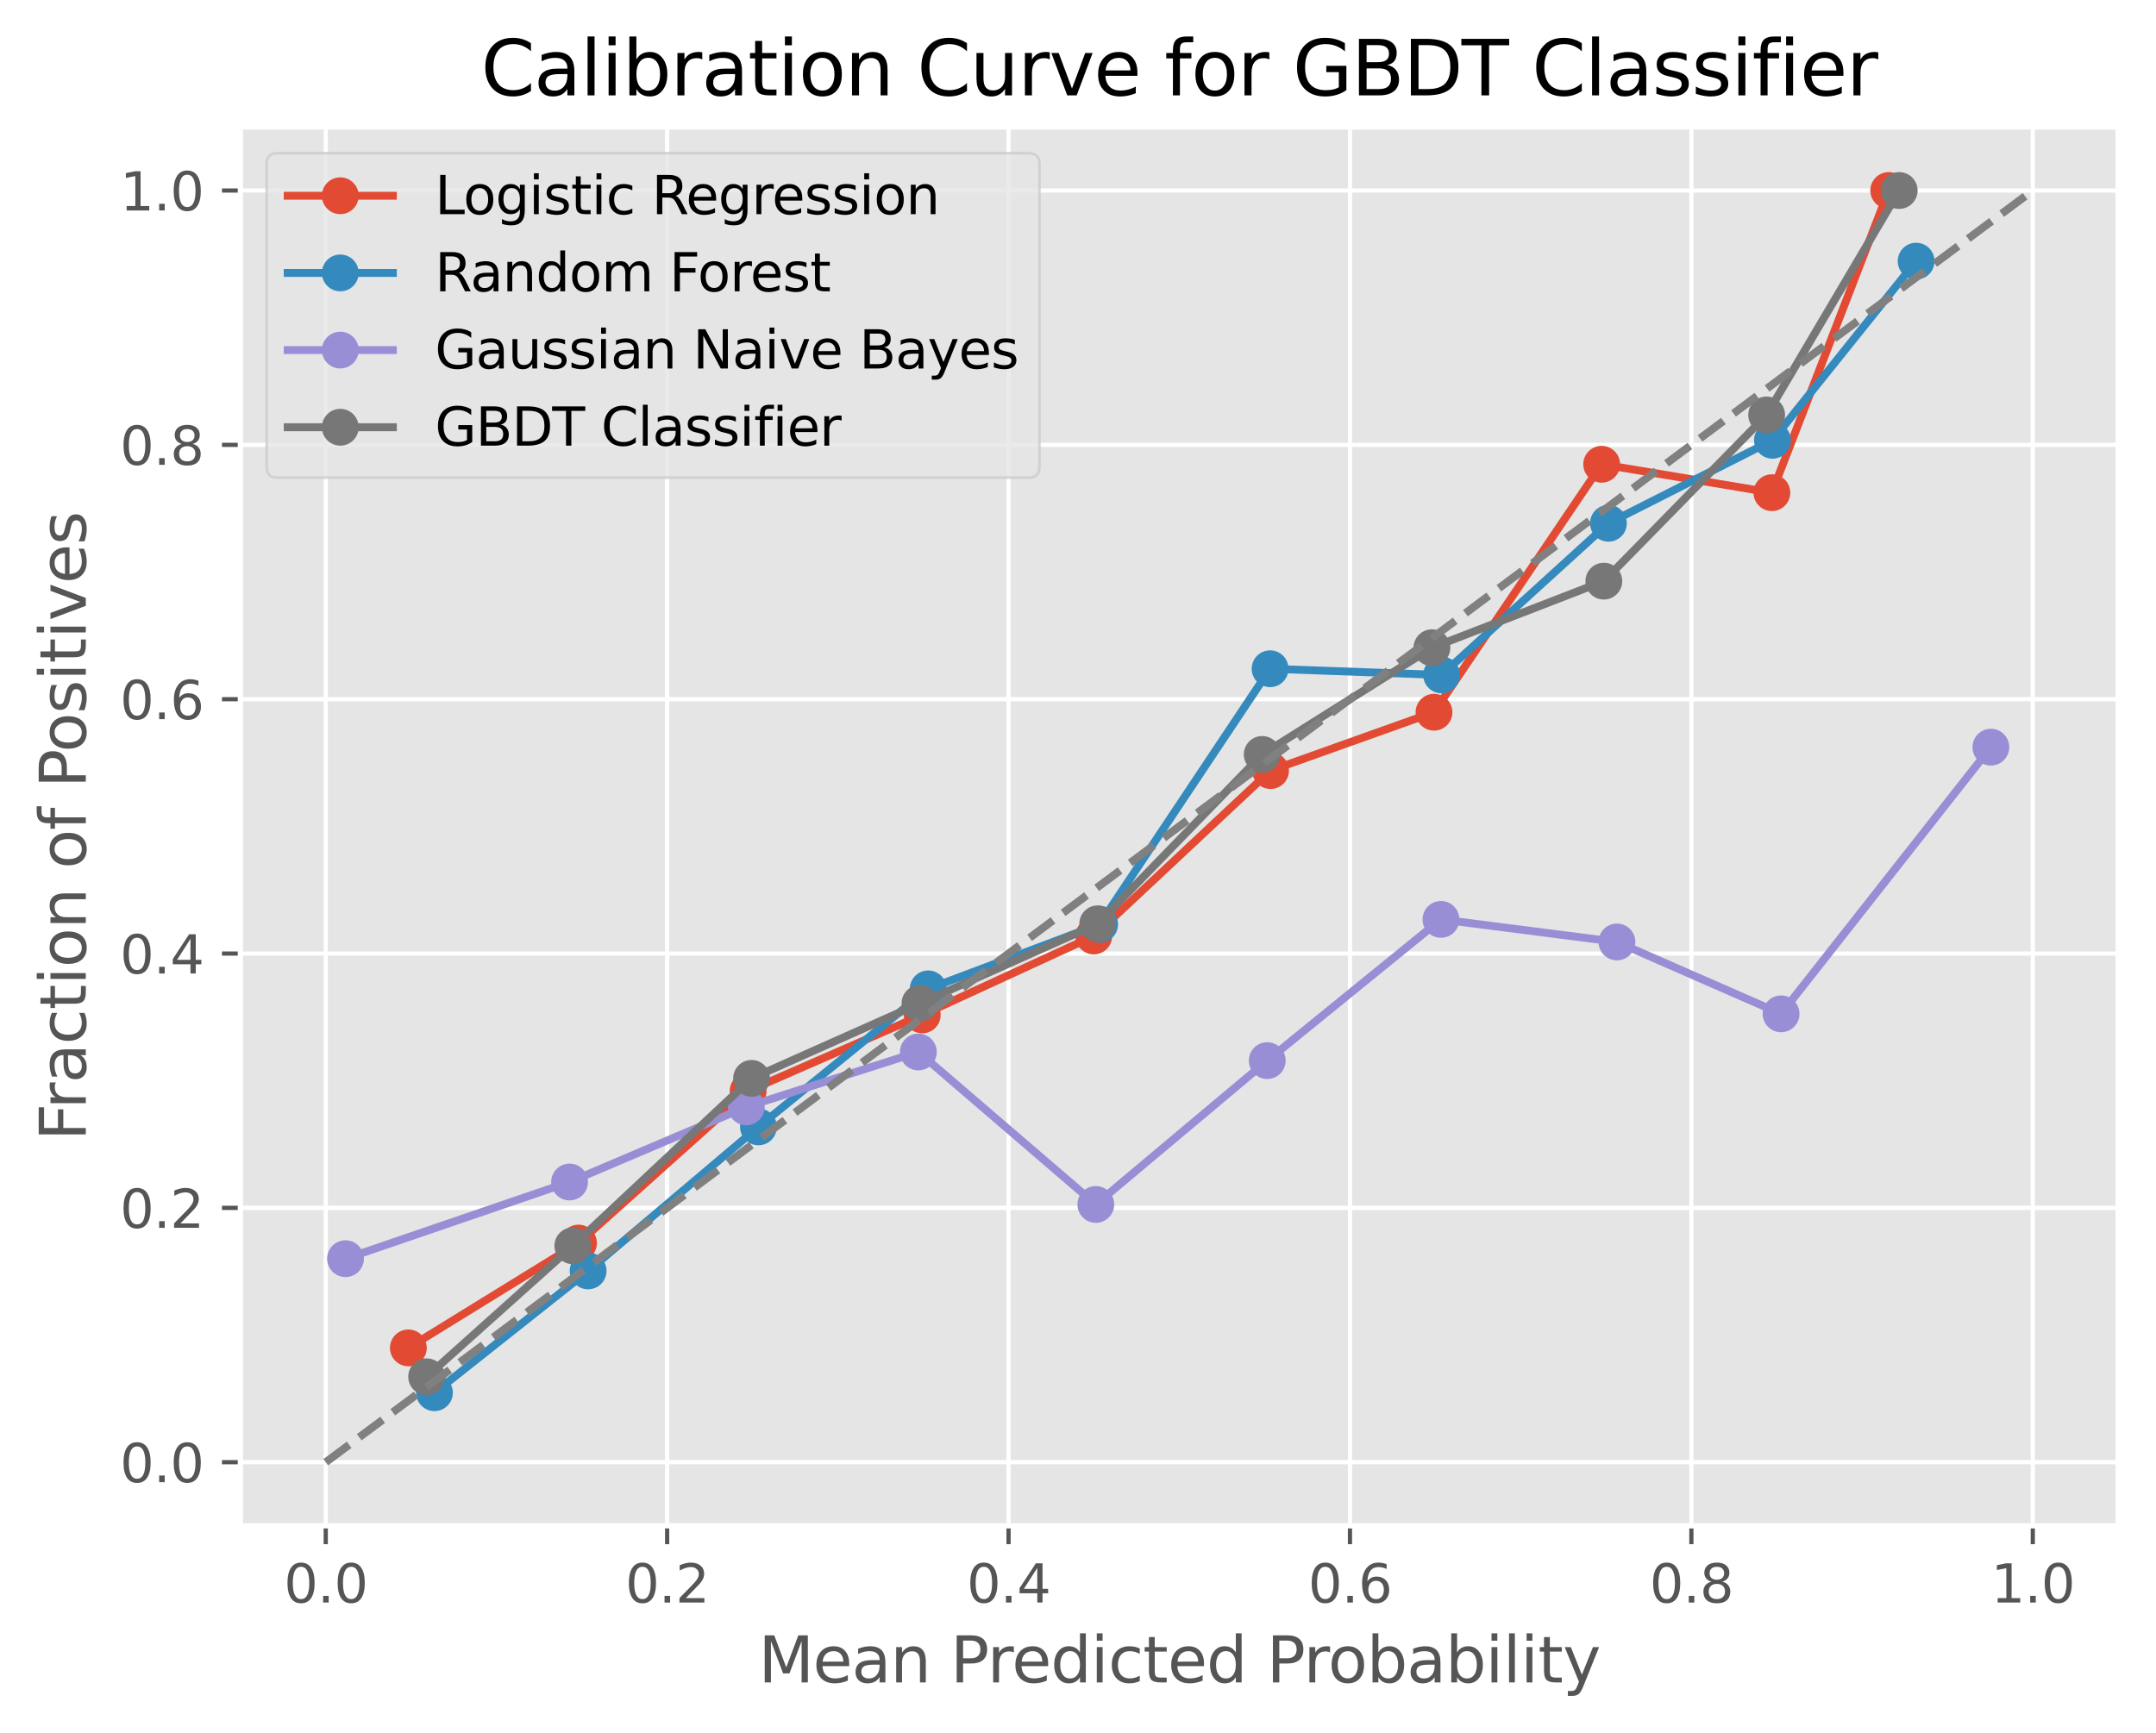 <?xml version="1.0" encoding="utf-8" standalone="no"?>
<!DOCTYPE svg PUBLIC "-//W3C//DTD SVG 1.1//EN"
  "http://www.w3.org/Graphics/SVG/1.1/DTD/svg11.dtd">
<svg xmlns:xlink="http://www.w3.org/1999/xlink" width="410.037pt" height="329.746pt" viewBox="0 0 410.037 329.746" xmlns="http://www.w3.org/2000/svg" version="1.1">
 <defs>
  <style type="text/css">*{stroke-linejoin: round; stroke-linecap: butt}</style>
 </defs>
 <g id="figure_1">
  <g id="patch_1">
   <path d="M 0 329.746 
L 410.037 329.746 
L 410.037 0 
L 0 0 
z
" style="fill: #ffffff"/>
  </g>
  <g id="axes_1">
   <g id="patch_2">
    <path d="M 45.717 290.254 
L 402.837 290.254 
L 402.837 24.142 
L 45.717 24.142 
z
" style="fill: #e5e5e5"/>
   </g>
   <g id="matplotlib.axis_1">
    <g id="xtick_1">
     <g id="line2d_1">
      <path d="M 61.95 290.254 
L 61.95 24.142 
" clip-path="url(#p19ce8d679e)" style="fill: none; stroke: #ffffff; stroke-width: 0.8; stroke-linecap: square"/>
     </g>
     <g id="line2d_2">
      <defs>
       <path id="m71e6b2d899" d="M 0 0 
L 0 3.5 
" style="stroke: #555555; stroke-width: 0.8"/>
      </defs>
      <g>
       <use xlink:href="#m71e6b2d899" x="61.95" y="290.254" style="fill: #555555; stroke: #555555; stroke-width: 0.8"/>
      </g>
     </g>
     <g id="text_1">
      <!-- 0.0 -->
      <g style="fill: #555555" transform="translate(53.998 304.852) scale(0.1 -0.1)">
       <defs>
        <path id="DejaVuSans-30" d="M 2034 4250 
Q 1547 4250 1301 3770 
Q 1056 3291 1056 2328 
Q 1056 1369 1301 889 
Q 1547 409 2034 409 
Q 2525 409 2770 889 
Q 3016 1369 3016 2328 
Q 3016 3291 2770 3770 
Q 2525 4250 2034 4250 
z
M 2034 4750 
Q 2819 4750 3233 4129 
Q 3647 3509 3647 2328 
Q 3647 1150 3233 529 
Q 2819 -91 2034 -91 
Q 1250 -91 836 529 
Q 422 1150 422 2328 
Q 422 3509 836 4129 
Q 1250 4750 2034 4750 
z
" transform="scale(0.016)"/>
        <path id="DejaVuSans-2e" d="M 684 794 
L 1344 794 
L 1344 0 
L 684 0 
L 684 794 
z
" transform="scale(0.016)"/>
       </defs>
       <use xlink:href="#DejaVuSans-30"/>
       <use xlink:href="#DejaVuSans-2e" transform="translate(63.623 0)"/>
       <use xlink:href="#DejaVuSans-30" transform="translate(95.41 0)"/>
      </g>
     </g>
    </g>
    <g id="xtick_2">
     <g id="line2d_3">
      <path d="M 126.881 290.254 
L 126.881 24.142 
" clip-path="url(#p19ce8d679e)" style="fill: none; stroke: #ffffff; stroke-width: 0.8; stroke-linecap: square"/>
     </g>
     <g id="line2d_4">
      <g>
       <use xlink:href="#m71e6b2d899" x="126.881" y="290.254" style="fill: #555555; stroke: #555555; stroke-width: 0.8"/>
      </g>
     </g>
     <g id="text_2">
      <!-- 0.2 -->
      <g style="fill: #555555" transform="translate(118.929 304.852) scale(0.1 -0.1)">
       <defs>
        <path id="DejaVuSans-32" d="M 1228 531 
L 3431 531 
L 3431 0 
L 469 0 
L 469 531 
Q 828 903 1448 1529 
Q 2069 2156 2228 2338 
Q 2531 2678 2651 2914 
Q 2772 3150 2772 3378 
Q 2772 3750 2511 3984 
Q 2250 4219 1831 4219 
Q 1534 4219 1204 4116 
Q 875 4013 500 3803 
L 500 4441 
Q 881 4594 1212 4672 
Q 1544 4750 1819 4750 
Q 2544 4750 2975 4387 
Q 3406 4025 3406 3419 
Q 3406 3131 3298 2873 
Q 3191 2616 2906 2266 
Q 2828 2175 2409 1742 
Q 1991 1309 1228 531 
z
" transform="scale(0.016)"/>
       </defs>
       <use xlink:href="#DejaVuSans-30"/>
       <use xlink:href="#DejaVuSans-2e" transform="translate(63.623 0)"/>
       <use xlink:href="#DejaVuSans-32" transform="translate(95.41 0)"/>
      </g>
     </g>
    </g>
    <g id="xtick_3">
     <g id="line2d_5">
      <path d="M 191.811 290.254 
L 191.811 24.142 
" clip-path="url(#p19ce8d679e)" style="fill: none; stroke: #ffffff; stroke-width: 0.8; stroke-linecap: square"/>
     </g>
     <g id="line2d_6">
      <g>
       <use xlink:href="#m71e6b2d899" x="191.811" y="290.254" style="fill: #555555; stroke: #555555; stroke-width: 0.8"/>
      </g>
     </g>
     <g id="text_3">
      <!-- 0.4 -->
      <g style="fill: #555555" transform="translate(183.86 304.852) scale(0.1 -0.1)">
       <defs>
        <path id="DejaVuSans-34" d="M 2419 4116 
L 825 1625 
L 2419 1625 
L 2419 4116 
z
M 2253 4666 
L 3047 4666 
L 3047 1625 
L 3713 1625 
L 3713 1100 
L 3047 1100 
L 3047 0 
L 2419 0 
L 2419 1100 
L 313 1100 
L 313 1709 
L 2253 4666 
z
" transform="scale(0.016)"/>
       </defs>
       <use xlink:href="#DejaVuSans-30"/>
       <use xlink:href="#DejaVuSans-2e" transform="translate(63.623 0)"/>
       <use xlink:href="#DejaVuSans-34" transform="translate(95.41 0)"/>
      </g>
     </g>
    </g>
    <g id="xtick_4">
     <g id="line2d_7">
      <path d="M 256.742 290.254 
L 256.742 24.142 
" clip-path="url(#p19ce8d679e)" style="fill: none; stroke: #ffffff; stroke-width: 0.8; stroke-linecap: square"/>
     </g>
     <g id="line2d_8">
      <g>
       <use xlink:href="#m71e6b2d899" x="256.742" y="290.254" style="fill: #555555; stroke: #555555; stroke-width: 0.8"/>
      </g>
     </g>
     <g id="text_4">
      <!-- 0.6 -->
      <g style="fill: #555555" transform="translate(248.791 304.852) scale(0.1 -0.1)">
       <defs>
        <path id="DejaVuSans-36" d="M 2113 2584 
Q 1688 2584 1439 2293 
Q 1191 2003 1191 1497 
Q 1191 994 1439 701 
Q 1688 409 2113 409 
Q 2538 409 2786 701 
Q 3034 994 3034 1497 
Q 3034 2003 2786 2293 
Q 2538 2584 2113 2584 
z
M 3366 4563 
L 3366 3988 
Q 3128 4100 2886 4159 
Q 2644 4219 2406 4219 
Q 1781 4219 1451 3797 
Q 1122 3375 1075 2522 
Q 1259 2794 1537 2939 
Q 1816 3084 2150 3084 
Q 2853 3084 3261 2657 
Q 3669 2231 3669 1497 
Q 3669 778 3244 343 
Q 2819 -91 2113 -91 
Q 1303 -91 875 529 
Q 447 1150 447 2328 
Q 447 3434 972 4092 
Q 1497 4750 2381 4750 
Q 2619 4750 2861 4703 
Q 3103 4656 3366 4563 
z
" transform="scale(0.016)"/>
       </defs>
       <use xlink:href="#DejaVuSans-30"/>
       <use xlink:href="#DejaVuSans-2e" transform="translate(63.623 0)"/>
       <use xlink:href="#DejaVuSans-36" transform="translate(95.41 0)"/>
      </g>
     </g>
    </g>
    <g id="xtick_5">
     <g id="line2d_9">
      <path d="M 321.673 290.254 
L 321.673 24.142 
" clip-path="url(#p19ce8d679e)" style="fill: none; stroke: #ffffff; stroke-width: 0.8; stroke-linecap: square"/>
     </g>
     <g id="line2d_10">
      <g>
       <use xlink:href="#m71e6b2d899" x="321.673" y="290.254" style="fill: #555555; stroke: #555555; stroke-width: 0.8"/>
      </g>
     </g>
     <g id="text_5">
      <!-- 0.8 -->
      <g style="fill: #555555" transform="translate(313.722 304.852) scale(0.1 -0.1)">
       <defs>
        <path id="DejaVuSans-38" d="M 2034 2216 
Q 1584 2216 1326 1975 
Q 1069 1734 1069 1313 
Q 1069 891 1326 650 
Q 1584 409 2034 409 
Q 2484 409 2743 651 
Q 3003 894 3003 1313 
Q 3003 1734 2745 1975 
Q 2488 2216 2034 2216 
z
M 1403 2484 
Q 997 2584 770 2862 
Q 544 3141 544 3541 
Q 544 4100 942 4425 
Q 1341 4750 2034 4750 
Q 2731 4750 3128 4425 
Q 3525 4100 3525 3541 
Q 3525 3141 3298 2862 
Q 3072 2584 2669 2484 
Q 3125 2378 3379 2068 
Q 3634 1759 3634 1313 
Q 3634 634 3220 271 
Q 2806 -91 2034 -91 
Q 1263 -91 848 271 
Q 434 634 434 1313 
Q 434 1759 690 2068 
Q 947 2378 1403 2484 
z
M 1172 3481 
Q 1172 3119 1398 2916 
Q 1625 2713 2034 2713 
Q 2441 2713 2670 2916 
Q 2900 3119 2900 3481 
Q 2900 3844 2670 4047 
Q 2441 4250 2034 4250 
Q 1625 4250 1398 4047 
Q 1172 3844 1172 3481 
z
" transform="scale(0.016)"/>
       </defs>
       <use xlink:href="#DejaVuSans-30"/>
       <use xlink:href="#DejaVuSans-2e" transform="translate(63.623 0)"/>
       <use xlink:href="#DejaVuSans-38" transform="translate(95.41 0)"/>
      </g>
     </g>
    </g>
    <g id="xtick_6">
     <g id="line2d_11">
      <path d="M 386.604 290.254 
L 386.604 24.142 
" clip-path="url(#p19ce8d679e)" style="fill: none; stroke: #ffffff; stroke-width: 0.8; stroke-linecap: square"/>
     </g>
     <g id="line2d_12">
      <g>
       <use xlink:href="#m71e6b2d899" x="386.604" y="290.254" style="fill: #555555; stroke: #555555; stroke-width: 0.8"/>
      </g>
     </g>
     <g id="text_6">
      <!-- 1.0 -->
      <g style="fill: #555555" transform="translate(378.653 304.852) scale(0.1 -0.1)">
       <defs>
        <path id="DejaVuSans-31" d="M 794 531 
L 1825 531 
L 1825 4091 
L 703 3866 
L 703 4441 
L 1819 4666 
L 2450 4666 
L 2450 531 
L 3481 531 
L 3481 0 
L 794 0 
L 794 531 
z
" transform="scale(0.016)"/>
       </defs>
       <use xlink:href="#DejaVuSans-31"/>
       <use xlink:href="#DejaVuSans-2e" transform="translate(63.623 0)"/>
       <use xlink:href="#DejaVuSans-30" transform="translate(95.41 0)"/>
      </g>
     </g>
    </g>
    <g id="text_7">
     <!-- Mean Predicted Probability -->
     <g style="fill: #555555" transform="translate(144.236 320.05) scale(0.12 -0.12)">
      <defs>
       <path id="DejaVuSans-4d" d="M 628 4666 
L 1569 4666 
L 2759 1491 
L 3956 4666 
L 4897 4666 
L 4897 0 
L 4281 0 
L 4281 4097 
L 3078 897 
L 2444 897 
L 1241 4097 
L 1241 0 
L 628 0 
L 628 4666 
z
" transform="scale(0.016)"/>
       <path id="DejaVuSans-65" d="M 3597 1894 
L 3597 1613 
L 953 1613 
Q 991 1019 1311 708 
Q 1631 397 2203 397 
Q 2534 397 2845 478 
Q 3156 559 3463 722 
L 3463 178 
Q 3153 47 2828 -22 
Q 2503 -91 2169 -91 
Q 1331 -91 842 396 
Q 353 884 353 1716 
Q 353 2575 817 3079 
Q 1281 3584 2069 3584 
Q 2775 3584 3186 3129 
Q 3597 2675 3597 1894 
z
M 3022 2063 
Q 3016 2534 2758 2815 
Q 2500 3097 2075 3097 
Q 1594 3097 1305 2825 
Q 1016 2553 972 2059 
L 3022 2063 
z
" transform="scale(0.016)"/>
       <path id="DejaVuSans-61" d="M 2194 1759 
Q 1497 1759 1228 1600 
Q 959 1441 959 1056 
Q 959 750 1161 570 
Q 1363 391 1709 391 
Q 2188 391 2477 730 
Q 2766 1069 2766 1631 
L 2766 1759 
L 2194 1759 
z
M 3341 1997 
L 3341 0 
L 2766 0 
L 2766 531 
Q 2569 213 2275 61 
Q 1981 -91 1556 -91 
Q 1019 -91 701 211 
Q 384 513 384 1019 
Q 384 1609 779 1909 
Q 1175 2209 1959 2209 
L 2766 2209 
L 2766 2266 
Q 2766 2663 2505 2880 
Q 2244 3097 1772 3097 
Q 1472 3097 1187 3025 
Q 903 2953 641 2809 
L 641 3341 
Q 956 3463 1253 3523 
Q 1550 3584 1831 3584 
Q 2591 3584 2966 3190 
Q 3341 2797 3341 1997 
z
" transform="scale(0.016)"/>
       <path id="DejaVuSans-6e" d="M 3513 2113 
L 3513 0 
L 2938 0 
L 2938 2094 
Q 2938 2591 2744 2837 
Q 2550 3084 2163 3084 
Q 1697 3084 1428 2787 
Q 1159 2491 1159 1978 
L 1159 0 
L 581 0 
L 581 3500 
L 1159 3500 
L 1159 2956 
Q 1366 3272 1645 3428 
Q 1925 3584 2291 3584 
Q 2894 3584 3203 3211 
Q 3513 2838 3513 2113 
z
" transform="scale(0.016)"/>
       <path id="DejaVuSans-20" transform="scale(0.016)"/>
       <path id="DejaVuSans-50" d="M 1259 4147 
L 1259 2394 
L 2053 2394 
Q 2494 2394 2734 2622 
Q 2975 2850 2975 3272 
Q 2975 3691 2734 3919 
Q 2494 4147 2053 4147 
L 1259 4147 
z
M 628 4666 
L 2053 4666 
Q 2838 4666 3239 4311 
Q 3641 3956 3641 3272 
Q 3641 2581 3239 2228 
Q 2838 1875 2053 1875 
L 1259 1875 
L 1259 0 
L 628 0 
L 628 4666 
z
" transform="scale(0.016)"/>
       <path id="DejaVuSans-72" d="M 2631 2963 
Q 2534 3019 2420 3045 
Q 2306 3072 2169 3072 
Q 1681 3072 1420 2755 
Q 1159 2438 1159 1844 
L 1159 0 
L 581 0 
L 581 3500 
L 1159 3500 
L 1159 2956 
Q 1341 3275 1631 3429 
Q 1922 3584 2338 3584 
Q 2397 3584 2469 3576 
Q 2541 3569 2628 3553 
L 2631 2963 
z
" transform="scale(0.016)"/>
       <path id="DejaVuSans-64" d="M 2906 2969 
L 2906 4863 
L 3481 4863 
L 3481 0 
L 2906 0 
L 2906 525 
Q 2725 213 2448 61 
Q 2172 -91 1784 -91 
Q 1150 -91 751 415 
Q 353 922 353 1747 
Q 353 2572 751 3078 
Q 1150 3584 1784 3584 
Q 2172 3584 2448 3432 
Q 2725 3281 2906 2969 
z
M 947 1747 
Q 947 1113 1208 752 
Q 1469 391 1925 391 
Q 2381 391 2643 752 
Q 2906 1113 2906 1747 
Q 2906 2381 2643 2742 
Q 2381 3103 1925 3103 
Q 1469 3103 1208 2742 
Q 947 2381 947 1747 
z
" transform="scale(0.016)"/>
       <path id="DejaVuSans-69" d="M 603 3500 
L 1178 3500 
L 1178 0 
L 603 0 
L 603 3500 
z
M 603 4863 
L 1178 4863 
L 1178 4134 
L 603 4134 
L 603 4863 
z
" transform="scale(0.016)"/>
       <path id="DejaVuSans-63" d="M 3122 3366 
L 3122 2828 
Q 2878 2963 2633 3030 
Q 2388 3097 2138 3097 
Q 1578 3097 1268 2742 
Q 959 2388 959 1747 
Q 959 1106 1268 751 
Q 1578 397 2138 397 
Q 2388 397 2633 464 
Q 2878 531 3122 666 
L 3122 134 
Q 2881 22 2623 -34 
Q 2366 -91 2075 -91 
Q 1284 -91 818 406 
Q 353 903 353 1747 
Q 353 2603 823 3093 
Q 1294 3584 2113 3584 
Q 2378 3584 2631 3529 
Q 2884 3475 3122 3366 
z
" transform="scale(0.016)"/>
       <path id="DejaVuSans-74" d="M 1172 4494 
L 1172 3500 
L 2356 3500 
L 2356 3053 
L 1172 3053 
L 1172 1153 
Q 1172 725 1289 603 
Q 1406 481 1766 481 
L 2356 481 
L 2356 0 
L 1766 0 
Q 1100 0 847 248 
Q 594 497 594 1153 
L 594 3053 
L 172 3053 
L 172 3500 
L 594 3500 
L 594 4494 
L 1172 4494 
z
" transform="scale(0.016)"/>
       <path id="DejaVuSans-6f" d="M 1959 3097 
Q 1497 3097 1228 2736 
Q 959 2375 959 1747 
Q 959 1119 1226 758 
Q 1494 397 1959 397 
Q 2419 397 2687 759 
Q 2956 1122 2956 1747 
Q 2956 2369 2687 2733 
Q 2419 3097 1959 3097 
z
M 1959 3584 
Q 2709 3584 3137 3096 
Q 3566 2609 3566 1747 
Q 3566 888 3137 398 
Q 2709 -91 1959 -91 
Q 1206 -91 779 398 
Q 353 888 353 1747 
Q 353 2609 779 3096 
Q 1206 3584 1959 3584 
z
" transform="scale(0.016)"/>
       <path id="DejaVuSans-62" d="M 3116 1747 
Q 3116 2381 2855 2742 
Q 2594 3103 2138 3103 
Q 1681 3103 1420 2742 
Q 1159 2381 1159 1747 
Q 1159 1113 1420 752 
Q 1681 391 2138 391 
Q 2594 391 2855 752 
Q 3116 1113 3116 1747 
z
M 1159 2969 
Q 1341 3281 1617 3432 
Q 1894 3584 2278 3584 
Q 2916 3584 3314 3078 
Q 3713 2572 3713 1747 
Q 3713 922 3314 415 
Q 2916 -91 2278 -91 
Q 1894 -91 1617 61 
Q 1341 213 1159 525 
L 1159 0 
L 581 0 
L 581 4863 
L 1159 4863 
L 1159 2969 
z
" transform="scale(0.016)"/>
       <path id="DejaVuSans-6c" d="M 603 4863 
L 1178 4863 
L 1178 0 
L 603 0 
L 603 4863 
z
" transform="scale(0.016)"/>
       <path id="DejaVuSans-79" d="M 2059 -325 
Q 1816 -950 1584 -1140 
Q 1353 -1331 966 -1331 
L 506 -1331 
L 506 -850 
L 844 -850 
Q 1081 -850 1212 -737 
Q 1344 -625 1503 -206 
L 1606 56 
L 191 3500 
L 800 3500 
L 1894 763 
L 2988 3500 
L 3597 3500 
L 2059 -325 
z
" transform="scale(0.016)"/>
      </defs>
      <use xlink:href="#DejaVuSans-4d"/>
      <use xlink:href="#DejaVuSans-65" transform="translate(86.279 0)"/>
      <use xlink:href="#DejaVuSans-61" transform="translate(147.803 0)"/>
      <use xlink:href="#DejaVuSans-6e" transform="translate(209.082 0)"/>
      <use xlink:href="#DejaVuSans-20" transform="translate(272.461 0)"/>
      <use xlink:href="#DejaVuSans-50" transform="translate(304.248 0)"/>
      <use xlink:href="#DejaVuSans-72" transform="translate(362.801 0)"/>
      <use xlink:href="#DejaVuSans-65" transform="translate(401.664 0)"/>
      <use xlink:href="#DejaVuSans-64" transform="translate(463.188 0)"/>
      <use xlink:href="#DejaVuSans-69" transform="translate(526.664 0)"/>
      <use xlink:href="#DejaVuSans-63" transform="translate(554.447 0)"/>
      <use xlink:href="#DejaVuSans-74" transform="translate(609.428 0)"/>
      <use xlink:href="#DejaVuSans-65" transform="translate(648.637 0)"/>
      <use xlink:href="#DejaVuSans-64" transform="translate(710.16 0)"/>
      <use xlink:href="#DejaVuSans-20" transform="translate(773.637 0)"/>
      <use xlink:href="#DejaVuSans-50" transform="translate(805.424 0)"/>
      <use xlink:href="#DejaVuSans-72" transform="translate(863.977 0)"/>
      <use xlink:href="#DejaVuSans-6f" transform="translate(902.84 0)"/>
      <use xlink:href="#DejaVuSans-62" transform="translate(964.021 0)"/>
      <use xlink:href="#DejaVuSans-61" transform="translate(1027.498 0)"/>
      <use xlink:href="#DejaVuSans-62" transform="translate(1088.777 0)"/>
      <use xlink:href="#DejaVuSans-69" transform="translate(1152.254 0)"/>
      <use xlink:href="#DejaVuSans-6c" transform="translate(1180.037 0)"/>
      <use xlink:href="#DejaVuSans-69" transform="translate(1207.82 0)"/>
      <use xlink:href="#DejaVuSans-74" transform="translate(1235.604 0)"/>
      <use xlink:href="#DejaVuSans-79" transform="translate(1274.812 0)"/>
     </g>
    </g>
   </g>
   <g id="matplotlib.axis_2">
    <g id="ytick_1">
     <g id="line2d_13">
      <path d="M 45.717 278.158 
L 402.837 278.158 
" clip-path="url(#p19ce8d679e)" style="fill: none; stroke: #ffffff; stroke-width: 0.8; stroke-linecap: square"/>
     </g>
     <g id="line2d_14">
      <defs>
       <path id="mbbb0259750" d="M 0 0 
L -3.5 0 
" style="stroke: #555555; stroke-width: 0.8"/>
      </defs>
      <g>
       <use xlink:href="#mbbb0259750" x="45.717" y="278.158" style="fill: #555555; stroke: #555555; stroke-width: 0.8"/>
      </g>
     </g>
     <g id="text_8">
      <!-- 0.0 -->
      <g style="fill: #555555" transform="translate(22.814 281.957) scale(0.1 -0.1)">
       <use xlink:href="#DejaVuSans-30"/>
       <use xlink:href="#DejaVuSans-2e" transform="translate(63.623 0)"/>
       <use xlink:href="#DejaVuSans-30" transform="translate(95.41 0)"/>
      </g>
     </g>
    </g>
    <g id="ytick_2">
     <g id="line2d_15">
      <path d="M 45.717 229.774 
L 402.837 229.774 
" clip-path="url(#p19ce8d679e)" style="fill: none; stroke: #ffffff; stroke-width: 0.8; stroke-linecap: square"/>
     </g>
     <g id="line2d_16">
      <g>
       <use xlink:href="#mbbb0259750" x="45.717" y="229.774" style="fill: #555555; stroke: #555555; stroke-width: 0.8"/>
      </g>
     </g>
     <g id="text_9">
      <!-- 0.2 -->
      <g style="fill: #555555" transform="translate(22.814 233.573) scale(0.1 -0.1)">
       <use xlink:href="#DejaVuSans-30"/>
       <use xlink:href="#DejaVuSans-2e" transform="translate(63.623 0)"/>
       <use xlink:href="#DejaVuSans-32" transform="translate(95.41 0)"/>
      </g>
     </g>
    </g>
    <g id="ytick_3">
     <g id="line2d_17">
      <path d="M 45.717 181.39 
L 402.837 181.39 
" clip-path="url(#p19ce8d679e)" style="fill: none; stroke: #ffffff; stroke-width: 0.8; stroke-linecap: square"/>
     </g>
     <g id="line2d_18">
      <g>
       <use xlink:href="#mbbb0259750" x="45.717" y="181.39" style="fill: #555555; stroke: #555555; stroke-width: 0.8"/>
      </g>
     </g>
     <g id="text_10">
      <!-- 0.4 -->
      <g style="fill: #555555" transform="translate(22.814 185.189) scale(0.1 -0.1)">
       <use xlink:href="#DejaVuSans-30"/>
       <use xlink:href="#DejaVuSans-2e" transform="translate(63.623 0)"/>
       <use xlink:href="#DejaVuSans-34" transform="translate(95.41 0)"/>
      </g>
     </g>
    </g>
    <g id="ytick_4">
     <g id="line2d_19">
      <path d="M 45.717 133.006 
L 402.837 133.006 
" clip-path="url(#p19ce8d679e)" style="fill: none; stroke: #ffffff; stroke-width: 0.8; stroke-linecap: square"/>
     </g>
     <g id="line2d_20">
      <g>
       <use xlink:href="#mbbb0259750" x="45.717" y="133.006" style="fill: #555555; stroke: #555555; stroke-width: 0.8"/>
      </g>
     </g>
     <g id="text_11">
      <!-- 0.6 -->
      <g style="fill: #555555" transform="translate(22.814 136.805) scale(0.1 -0.1)">
       <use xlink:href="#DejaVuSans-30"/>
       <use xlink:href="#DejaVuSans-2e" transform="translate(63.623 0)"/>
       <use xlink:href="#DejaVuSans-36" transform="translate(95.41 0)"/>
      </g>
     </g>
    </g>
    <g id="ytick_5">
     <g id="line2d_21">
      <path d="M 45.717 84.622 
L 402.837 84.622 
" clip-path="url(#p19ce8d679e)" style="fill: none; stroke: #ffffff; stroke-width: 0.8; stroke-linecap: square"/>
     </g>
     <g id="line2d_22">
      <g>
       <use xlink:href="#mbbb0259750" x="45.717" y="84.622" style="fill: #555555; stroke: #555555; stroke-width: 0.8"/>
      </g>
     </g>
     <g id="text_12">
      <!-- 0.8 -->
      <g style="fill: #555555" transform="translate(22.814 88.421) scale(0.1 -0.1)">
       <use xlink:href="#DejaVuSans-30"/>
       <use xlink:href="#DejaVuSans-2e" transform="translate(63.623 0)"/>
       <use xlink:href="#DejaVuSans-38" transform="translate(95.41 0)"/>
      </g>
     </g>
    </g>
    <g id="ytick_6">
     <g id="line2d_23">
      <path d="M 45.717 36.238 
L 402.837 36.238 
" clip-path="url(#p19ce8d679e)" style="fill: none; stroke: #ffffff; stroke-width: 0.8; stroke-linecap: square"/>
     </g>
     <g id="line2d_24">
      <g>
       <use xlink:href="#mbbb0259750" x="45.717" y="36.238" style="fill: #555555; stroke: #555555; stroke-width: 0.8"/>
      </g>
     </g>
     <g id="text_13">
      <!-- 1.0 -->
      <g style="fill: #555555" transform="translate(22.814 40.037) scale(0.1 -0.1)">
       <use xlink:href="#DejaVuSans-31"/>
       <use xlink:href="#DejaVuSans-2e" transform="translate(63.623 0)"/>
       <use xlink:href="#DejaVuSans-30" transform="translate(95.41 0)"/>
      </g>
     </g>
    </g>
    <g id="text_14">
     <!-- Fraction of Positives -->
     <g style="fill: #555555" transform="translate(16.318 216.998) rotate(-90) scale(0.12 -0.12)">
      <defs>
       <path id="DejaVuSans-46" d="M 628 4666 
L 3309 4666 
L 3309 4134 
L 1259 4134 
L 1259 2759 
L 3109 2759 
L 3109 2228 
L 1259 2228 
L 1259 0 
L 628 0 
L 628 4666 
z
" transform="scale(0.016)"/>
       <path id="DejaVuSans-66" d="M 2375 4863 
L 2375 4384 
L 1825 4384 
Q 1516 4384 1395 4259 
Q 1275 4134 1275 3809 
L 1275 3500 
L 2222 3500 
L 2222 3053 
L 1275 3053 
L 1275 0 
L 697 0 
L 697 3053 
L 147 3053 
L 147 3500 
L 697 3500 
L 697 3744 
Q 697 4328 969 4595 
Q 1241 4863 1831 4863 
L 2375 4863 
z
" transform="scale(0.016)"/>
       <path id="DejaVuSans-73" d="M 2834 3397 
L 2834 2853 
Q 2591 2978 2328 3040 
Q 2066 3103 1784 3103 
Q 1356 3103 1142 2972 
Q 928 2841 928 2578 
Q 928 2378 1081 2264 
Q 1234 2150 1697 2047 
L 1894 2003 
Q 2506 1872 2764 1633 
Q 3022 1394 3022 966 
Q 3022 478 2636 193 
Q 2250 -91 1575 -91 
Q 1294 -91 989 -36 
Q 684 19 347 128 
L 347 722 
Q 666 556 975 473 
Q 1284 391 1588 391 
Q 1994 391 2212 530 
Q 2431 669 2431 922 
Q 2431 1156 2273 1281 
Q 2116 1406 1581 1522 
L 1381 1569 
Q 847 1681 609 1914 
Q 372 2147 372 2553 
Q 372 3047 722 3315 
Q 1072 3584 1716 3584 
Q 2034 3584 2315 3537 
Q 2597 3491 2834 3397 
z
" transform="scale(0.016)"/>
       <path id="DejaVuSans-76" d="M 191 3500 
L 800 3500 
L 1894 563 
L 2988 3500 
L 3597 3500 
L 2284 0 
L 1503 0 
L 191 3500 
z
" transform="scale(0.016)"/>
      </defs>
      <use xlink:href="#DejaVuSans-46"/>
      <use xlink:href="#DejaVuSans-72" transform="translate(50.27 0)"/>
      <use xlink:href="#DejaVuSans-61" transform="translate(91.383 0)"/>
      <use xlink:href="#DejaVuSans-63" transform="translate(152.662 0)"/>
      <use xlink:href="#DejaVuSans-74" transform="translate(207.643 0)"/>
      <use xlink:href="#DejaVuSans-69" transform="translate(246.852 0)"/>
      <use xlink:href="#DejaVuSans-6f" transform="translate(274.635 0)"/>
      <use xlink:href="#DejaVuSans-6e" transform="translate(335.816 0)"/>
      <use xlink:href="#DejaVuSans-20" transform="translate(399.195 0)"/>
      <use xlink:href="#DejaVuSans-6f" transform="translate(430.982 0)"/>
      <use xlink:href="#DejaVuSans-66" transform="translate(492.164 0)"/>
      <use xlink:href="#DejaVuSans-20" transform="translate(527.369 0)"/>
      <use xlink:href="#DejaVuSans-50" transform="translate(559.156 0)"/>
      <use xlink:href="#DejaVuSans-6f" transform="translate(615.834 0)"/>
      <use xlink:href="#DejaVuSans-73" transform="translate(677.016 0)"/>
      <use xlink:href="#DejaVuSans-69" transform="translate(729.115 0)"/>
      <use xlink:href="#DejaVuSans-74" transform="translate(756.898 0)"/>
      <use xlink:href="#DejaVuSans-69" transform="translate(796.107 0)"/>
      <use xlink:href="#DejaVuSans-76" transform="translate(823.891 0)"/>
      <use xlink:href="#DejaVuSans-65" transform="translate(883.07 0)"/>
      <use xlink:href="#DejaVuSans-73" transform="translate(944.594 0)"/>
     </g>
    </g>
   </g>
   <g id="line2d_25">
    <path d="M 77.663 256.412 
L 110.018 236.468 
L 142.286 207.539 
L 175.396 193.069 
L 208.023 178.053 
L 241.635 146.587 
L 272.724 135.487 
L 304.61 88.318 
L 336.981 93.724 
L 359.207 36.238 
" clip-path="url(#p19ce8d679e)" style="fill: none; stroke: #e24a33; stroke-width: 1.5; stroke-linecap: square"/>
    <defs>
     <path id="m04bafabf16" d="M 0 3 
C 0.796 3 1.559 2.684 2.121 2.121 
C 2.684 1.559 3 0.796 3 0 
C 3 -0.796 2.684 -1.559 2.121 -2.121 
C 1.559 -2.684 0.796 -3 0 -3 
C -0.796 -3 -1.559 -2.684 -2.121 -2.121 
C -2.684 -1.559 -3 -0.796 -3 0 
C -3 0.796 -2.684 1.559 -2.121 2.121 
C -1.559 2.684 -0.796 3 0 3 
z
" style="stroke: #e24a33"/>
    </defs>
    <g clip-path="url(#p19ce8d679e)">
     <use xlink:href="#m04bafabf16" x="77.663" y="256.412" style="fill: #e24a33; stroke: #e24a33"/>
     <use xlink:href="#m04bafabf16" x="110.018" y="236.468" style="fill: #e24a33; stroke: #e24a33"/>
     <use xlink:href="#m04bafabf16" x="142.286" y="207.539" style="fill: #e24a33; stroke: #e24a33"/>
     <use xlink:href="#m04bafabf16" x="175.396" y="193.069" style="fill: #e24a33; stroke: #e24a33"/>
     <use xlink:href="#m04bafabf16" x="208.023" y="178.053" style="fill: #e24a33; stroke: #e24a33"/>
     <use xlink:href="#m04bafabf16" x="241.635" y="146.587" style="fill: #e24a33; stroke: #e24a33"/>
     <use xlink:href="#m04bafabf16" x="272.724" y="135.487" style="fill: #e24a33; stroke: #e24a33"/>
     <use xlink:href="#m04bafabf16" x="304.61" y="88.318" style="fill: #e24a33; stroke: #e24a33"/>
     <use xlink:href="#m04bafabf16" x="336.981" y="93.724" style="fill: #e24a33; stroke: #e24a33"/>
     <use xlink:href="#m04bafabf16" x="359.207" y="36.238" style="fill: #e24a33; stroke: #e24a33"/>
    </g>
   </g>
   <g id="line2d_26">
    <path d="M 82.626 264.938 
L 111.851 241.767 
L 144.244 214.368 
L 176.535 188.11 
L 209.133 175.835 
L 241.55 127.216 
L 274.173 128.398 
L 305.896 99.544 
L 337.094 83.758 
L 364.419 49.678 
" clip-path="url(#p19ce8d679e)" style="fill: none; stroke: #348abd; stroke-width: 1.5; stroke-linecap: square"/>
    <defs>
     <path id="m5327194d3f" d="M 0 3 
C 0.796 3 1.559 2.684 2.121 2.121 
C 2.684 1.559 3 0.796 3 0 
C 3 -0.796 2.684 -1.559 2.121 -2.121 
C 1.559 -2.684 0.796 -3 0 -3 
C -0.796 -3 -1.559 -2.684 -2.121 -2.121 
C -2.684 -1.559 -3 -0.796 -3 0 
C -3 0.796 -2.684 1.559 -2.121 2.121 
C -1.559 2.684 -0.796 3 0 3 
z
" style="stroke: #348abd"/>
    </defs>
    <g clip-path="url(#p19ce8d679e)">
     <use xlink:href="#m5327194d3f" x="82.626" y="264.938" style="fill: #348abd; stroke: #348abd"/>
     <use xlink:href="#m5327194d3f" x="111.851" y="241.767" style="fill: #348abd; stroke: #348abd"/>
     <use xlink:href="#m5327194d3f" x="144.244" y="214.368" style="fill: #348abd; stroke: #348abd"/>
     <use xlink:href="#m5327194d3f" x="176.535" y="188.11" style="fill: #348abd; stroke: #348abd"/>
     <use xlink:href="#m5327194d3f" x="209.133" y="175.835" style="fill: #348abd; stroke: #348abd"/>
     <use xlink:href="#m5327194d3f" x="241.55" y="127.216" style="fill: #348abd; stroke: #348abd"/>
     <use xlink:href="#m5327194d3f" x="274.173" y="128.398" style="fill: #348abd; stroke: #348abd"/>
     <use xlink:href="#m5327194d3f" x="305.896" y="99.544" style="fill: #348abd; stroke: #348abd"/>
     <use xlink:href="#m5327194d3f" x="337.094" y="83.758" style="fill: #348abd; stroke: #348abd"/>
     <use xlink:href="#m5327194d3f" x="364.419" y="49.678" style="fill: #348abd; stroke: #348abd"/>
    </g>
   </g>
   <g id="line2d_27">
    <path d="M 65.712 239.44 
L 108.322 224.853 
L 141.933 210.562 
L 174.655 200.119 
L 208.411 229.12 
L 241.008 201.762 
L 274.045 174.899 
L 307.517 179.19 
L 338.733 192.865 
L 378.632 142.131 
" clip-path="url(#p19ce8d679e)" style="fill: none; stroke: #988ed5; stroke-width: 1.5; stroke-linecap: square"/>
    <defs>
     <path id="mfbb51ac580" d="M 0 3 
C 0.796 3 1.559 2.684 2.121 2.121 
C 2.684 1.559 3 0.796 3 0 
C 3 -0.796 2.684 -1.559 2.121 -2.121 
C 1.559 -2.684 0.796 -3 0 -3 
C -0.796 -3 -1.559 -2.684 -2.121 -2.121 
C -2.684 -1.559 -3 -0.796 -3 0 
C -3 0.796 -2.684 1.559 -2.121 2.121 
C -1.559 2.684 -0.796 3 0 3 
z
" style="stroke: #988ed5"/>
    </defs>
    <g clip-path="url(#p19ce8d679e)">
     <use xlink:href="#mfbb51ac580" x="65.712" y="239.44" style="fill: #988ed5; stroke: #988ed5"/>
     <use xlink:href="#mfbb51ac580" x="108.322" y="224.853" style="fill: #988ed5; stroke: #988ed5"/>
     <use xlink:href="#mfbb51ac580" x="141.933" y="210.562" style="fill: #988ed5; stroke: #988ed5"/>
     <use xlink:href="#mfbb51ac580" x="174.655" y="200.119" style="fill: #988ed5; stroke: #988ed5"/>
     <use xlink:href="#mfbb51ac580" x="208.411" y="229.12" style="fill: #988ed5; stroke: #988ed5"/>
     <use xlink:href="#mfbb51ac580" x="241.008" y="201.762" style="fill: #988ed5; stroke: #988ed5"/>
     <use xlink:href="#mfbb51ac580" x="274.045" y="174.899" style="fill: #988ed5; stroke: #988ed5"/>
     <use xlink:href="#mfbb51ac580" x="307.517" y="179.19" style="fill: #988ed5; stroke: #988ed5"/>
     <use xlink:href="#mfbb51ac580" x="338.733" y="192.865" style="fill: #988ed5; stroke: #988ed5"/>
     <use xlink:href="#mfbb51ac580" x="378.632" y="142.131" style="fill: #988ed5; stroke: #988ed5"/>
    </g>
   </g>
   <g id="line2d_28">
    <path d="M 81.143 261.902 
L 108.945 236.991 
L 142.937 205.139 
L 174.965 190.867 
L 208.774 175.732 
L 240.053 143.514 
L 272.331 123.22 
L 305.023 110.553 
L 335.988 78.93 
L 361.198 36.238 
" clip-path="url(#p19ce8d679e)" style="fill: none; stroke: #777777; stroke-width: 1.5; stroke-linecap: square"/>
    <defs>
     <path id="m9f5845219f" d="M 0 3 
C 0.796 3 1.559 2.684 2.121 2.121 
C 2.684 1.559 3 0.796 3 0 
C 3 -0.796 2.684 -1.559 2.121 -2.121 
C 1.559 -2.684 0.796 -3 0 -3 
C -0.796 -3 -1.559 -2.684 -2.121 -2.121 
C -2.684 -1.559 -3 -0.796 -3 0 
C -3 0.796 -2.684 1.559 -2.121 2.121 
C -1.559 2.684 -0.796 3 0 3 
z
" style="stroke: #777777"/>
    </defs>
    <g clip-path="url(#p19ce8d679e)">
     <use xlink:href="#m9f5845219f" x="81.143" y="261.902" style="fill: #777777; stroke: #777777"/>
     <use xlink:href="#m9f5845219f" x="108.945" y="236.991" style="fill: #777777; stroke: #777777"/>
     <use xlink:href="#m9f5845219f" x="142.937" y="205.139" style="fill: #777777; stroke: #777777"/>
     <use xlink:href="#m9f5845219f" x="174.965" y="190.867" style="fill: #777777; stroke: #777777"/>
     <use xlink:href="#m9f5845219f" x="208.774" y="175.732" style="fill: #777777; stroke: #777777"/>
     <use xlink:href="#m9f5845219f" x="240.053" y="143.514" style="fill: #777777; stroke: #777777"/>
     <use xlink:href="#m9f5845219f" x="272.331" y="123.22" style="fill: #777777; stroke: #777777"/>
     <use xlink:href="#m9f5845219f" x="305.023" y="110.553" style="fill: #777777; stroke: #777777"/>
     <use xlink:href="#m9f5845219f" x="335.988" y="78.93" style="fill: #777777; stroke: #777777"/>
     <use xlink:href="#m9f5845219f" x="361.198" y="36.238" style="fill: #777777; stroke: #777777"/>
    </g>
   </g>
   <g id="line2d_29">
    <path d="M 61.95 278.158 
L 386.604 36.238 
" clip-path="url(#p19ce8d679e)" style="fill: none; stroke-dasharray: 5.55,2.4; stroke-dashoffset: 0; stroke: #808080; stroke-width: 1.5"/>
   </g>
   <g id="patch_3">
    <path d="M 45.717 290.254 
L 45.717 24.142 
" style="fill: none; stroke: #ffffff; stroke-linejoin: miter; stroke-linecap: square"/>
   </g>
   <g id="patch_4">
    <path d="M 402.837 290.254 
L 402.837 24.142 
" style="fill: none; stroke: #ffffff; stroke-linejoin: miter; stroke-linecap: square"/>
   </g>
   <g id="patch_5">
    <path d="M 45.717 290.254 
L 402.837 290.254 
" style="fill: none; stroke: #ffffff; stroke-linejoin: miter; stroke-linecap: square"/>
   </g>
   <g id="patch_6">
    <path d="M 45.717 24.142 
L 402.837 24.142 
" style="fill: none; stroke: #ffffff; stroke-linejoin: miter; stroke-linecap: square"/>
   </g>
   <g id="text_15">
    <!-- Calibration Curve for GBDT Classifier -->
    <g transform="translate(91.48 18.142) scale(0.144 -0.144)">
     <defs>
      <path id="DejaVuSans-43" d="M 4122 4306 
L 4122 3641 
Q 3803 3938 3442 4084 
Q 3081 4231 2675 4231 
Q 1875 4231 1450 3742 
Q 1025 3253 1025 2328 
Q 1025 1406 1450 917 
Q 1875 428 2675 428 
Q 3081 428 3442 575 
Q 3803 722 4122 1019 
L 4122 359 
Q 3791 134 3420 21 
Q 3050 -91 2638 -91 
Q 1578 -91 968 557 
Q 359 1206 359 2328 
Q 359 3453 968 4101 
Q 1578 4750 2638 4750 
Q 3056 4750 3426 4639 
Q 3797 4528 4122 4306 
z
" transform="scale(0.016)"/>
      <path id="DejaVuSans-75" d="M 544 1381 
L 544 3500 
L 1119 3500 
L 1119 1403 
Q 1119 906 1312 657 
Q 1506 409 1894 409 
Q 2359 409 2629 706 
Q 2900 1003 2900 1516 
L 2900 3500 
L 3475 3500 
L 3475 0 
L 2900 0 
L 2900 538 
Q 2691 219 2414 64 
Q 2138 -91 1772 -91 
Q 1169 -91 856 284 
Q 544 659 544 1381 
z
M 1991 3584 
L 1991 3584 
z
" transform="scale(0.016)"/>
      <path id="DejaVuSans-47" d="M 3809 666 
L 3809 1919 
L 2778 1919 
L 2778 2438 
L 4434 2438 
L 4434 434 
Q 4069 175 3628 42 
Q 3188 -91 2688 -91 
Q 1594 -91 976 548 
Q 359 1188 359 2328 
Q 359 3472 976 4111 
Q 1594 4750 2688 4750 
Q 3144 4750 3555 4637 
Q 3966 4525 4313 4306 
L 4313 3634 
Q 3963 3931 3569 4081 
Q 3175 4231 2741 4231 
Q 1884 4231 1454 3753 
Q 1025 3275 1025 2328 
Q 1025 1384 1454 906 
Q 1884 428 2741 428 
Q 3075 428 3337 486 
Q 3600 544 3809 666 
z
" transform="scale(0.016)"/>
      <path id="DejaVuSans-42" d="M 1259 2228 
L 1259 519 
L 2272 519 
Q 2781 519 3026 730 
Q 3272 941 3272 1375 
Q 3272 1813 3026 2020 
Q 2781 2228 2272 2228 
L 1259 2228 
z
M 1259 4147 
L 1259 2741 
L 2194 2741 
Q 2656 2741 2882 2914 
Q 3109 3088 3109 3444 
Q 3109 3797 2882 3972 
Q 2656 4147 2194 4147 
L 1259 4147 
z
M 628 4666 
L 2241 4666 
Q 2963 4666 3353 4366 
Q 3744 4066 3744 3513 
Q 3744 3084 3544 2831 
Q 3344 2578 2956 2516 
Q 3422 2416 3680 2098 
Q 3938 1781 3938 1306 
Q 3938 681 3513 340 
Q 3088 0 2303 0 
L 628 0 
L 628 4666 
z
" transform="scale(0.016)"/>
      <path id="DejaVuSans-44" d="M 1259 4147 
L 1259 519 
L 2022 519 
Q 2988 519 3436 956 
Q 3884 1394 3884 2338 
Q 3884 3275 3436 3711 
Q 2988 4147 2022 4147 
L 1259 4147 
z
M 628 4666 
L 1925 4666 
Q 3281 4666 3915 4102 
Q 4550 3538 4550 2338 
Q 4550 1131 3912 565 
Q 3275 0 1925 0 
L 628 0 
L 628 4666 
z
" transform="scale(0.016)"/>
      <path id="DejaVuSans-54" d="M -19 4666 
L 3928 4666 
L 3928 4134 
L 2272 4134 
L 2272 0 
L 1638 0 
L 1638 4134 
L -19 4134 
L -19 4666 
z
" transform="scale(0.016)"/>
     </defs>
     <use xlink:href="#DejaVuSans-43"/>
     <use xlink:href="#DejaVuSans-61" transform="translate(69.824 0)"/>
     <use xlink:href="#DejaVuSans-6c" transform="translate(131.104 0)"/>
     <use xlink:href="#DejaVuSans-69" transform="translate(158.887 0)"/>
     <use xlink:href="#DejaVuSans-62" transform="translate(186.67 0)"/>
     <use xlink:href="#DejaVuSans-72" transform="translate(250.146 0)"/>
     <use xlink:href="#DejaVuSans-61" transform="translate(291.26 0)"/>
     <use xlink:href="#DejaVuSans-74" transform="translate(352.539 0)"/>
     <use xlink:href="#DejaVuSans-69" transform="translate(391.748 0)"/>
     <use xlink:href="#DejaVuSans-6f" transform="translate(419.531 0)"/>
     <use xlink:href="#DejaVuSans-6e" transform="translate(480.713 0)"/>
     <use xlink:href="#DejaVuSans-20" transform="translate(544.092 0)"/>
     <use xlink:href="#DejaVuSans-43" transform="translate(575.879 0)"/>
     <use xlink:href="#DejaVuSans-75" transform="translate(645.703 0)"/>
     <use xlink:href="#DejaVuSans-72" transform="translate(709.082 0)"/>
     <use xlink:href="#DejaVuSans-76" transform="translate(750.195 0)"/>
     <use xlink:href="#DejaVuSans-65" transform="translate(809.375 0)"/>
     <use xlink:href="#DejaVuSans-20" transform="translate(870.898 0)"/>
     <use xlink:href="#DejaVuSans-66" transform="translate(902.686 0)"/>
     <use xlink:href="#DejaVuSans-6f" transform="translate(937.891 0)"/>
     <use xlink:href="#DejaVuSans-72" transform="translate(999.072 0)"/>
     <use xlink:href="#DejaVuSans-20" transform="translate(1040.186 0)"/>
     <use xlink:href="#DejaVuSans-47" transform="translate(1071.973 0)"/>
     <use xlink:href="#DejaVuSans-42" transform="translate(1149.463 0)"/>
     <use xlink:href="#DejaVuSans-44" transform="translate(1218.066 0)"/>
     <use xlink:href="#DejaVuSans-54" transform="translate(1295.068 0)"/>
     <use xlink:href="#DejaVuSans-20" transform="translate(1356.152 0)"/>
     <use xlink:href="#DejaVuSans-43" transform="translate(1387.939 0)"/>
     <use xlink:href="#DejaVuSans-6c" transform="translate(1457.764 0)"/>
     <use xlink:href="#DejaVuSans-61" transform="translate(1485.547 0)"/>
     <use xlink:href="#DejaVuSans-73" transform="translate(1546.826 0)"/>
     <use xlink:href="#DejaVuSans-73" transform="translate(1598.926 0)"/>
     <use xlink:href="#DejaVuSans-69" transform="translate(1651.025 0)"/>
     <use xlink:href="#DejaVuSans-66" transform="translate(1678.809 0)"/>
     <use xlink:href="#DejaVuSans-69" transform="translate(1714.014 0)"/>
     <use xlink:href="#DejaVuSans-65" transform="translate(1741.797 0)"/>
     <use xlink:href="#DejaVuSans-72" transform="translate(1803.32 0)"/>
    </g>
   </g>
   <g id="legend_1">
    <g id="patch_7">
     <path d="M 52.717 90.854 
L 195.679 90.854 
Q 197.679 90.854 197.679 88.854 
L 197.679 31.142 
Q 197.679 29.142 195.679 29.142 
L 52.717 29.142 
Q 50.717 29.142 50.717 31.142 
L 50.717 88.854 
Q 50.717 90.854 52.717 90.854 
z
" style="fill: #e5e5e5; opacity: 0.8; stroke: #cccccc; stroke-width: 0.5; stroke-linejoin: miter"/>
    </g>
    <g id="line2d_30">
     <path d="M 54.717 37.24 
L 64.717 37.24 
L 74.717 37.24 
" style="fill: none; stroke: #e24a33; stroke-width: 1.5; stroke-linecap: square"/>
     <g>
      <use xlink:href="#m04bafabf16" x="64.717" y="37.24" style="fill: #e24a33; stroke: #e24a33"/>
     </g>
    </g>
    <g id="text_16">
     <!-- Logistic Regression -->
     <g transform="translate(82.717 40.74) scale(0.1 -0.1)">
      <defs>
       <path id="DejaVuSans-4c" d="M 628 4666 
L 1259 4666 
L 1259 531 
L 3531 531 
L 3531 0 
L 628 0 
L 628 4666 
z
" transform="scale(0.016)"/>
       <path id="DejaVuSans-67" d="M 2906 1791 
Q 2906 2416 2648 2759 
Q 2391 3103 1925 3103 
Q 1463 3103 1205 2759 
Q 947 2416 947 1791 
Q 947 1169 1205 825 
Q 1463 481 1925 481 
Q 2391 481 2648 825 
Q 2906 1169 2906 1791 
z
M 3481 434 
Q 3481 -459 3084 -895 
Q 2688 -1331 1869 -1331 
Q 1566 -1331 1297 -1286 
Q 1028 -1241 775 -1147 
L 775 -588 
Q 1028 -725 1275 -790 
Q 1522 -856 1778 -856 
Q 2344 -856 2625 -561 
Q 2906 -266 2906 331 
L 2906 616 
Q 2728 306 2450 153 
Q 2172 0 1784 0 
Q 1141 0 747 490 
Q 353 981 353 1791 
Q 353 2603 747 3093 
Q 1141 3584 1784 3584 
Q 2172 3584 2450 3431 
Q 2728 3278 2906 2969 
L 2906 3500 
L 3481 3500 
L 3481 434 
z
" transform="scale(0.016)"/>
       <path id="DejaVuSans-52" d="M 2841 2188 
Q 3044 2119 3236 1894 
Q 3428 1669 3622 1275 
L 4263 0 
L 3584 0 
L 2988 1197 
Q 2756 1666 2539 1819 
Q 2322 1972 1947 1972 
L 1259 1972 
L 1259 0 
L 628 0 
L 628 4666 
L 2053 4666 
Q 2853 4666 3247 4331 
Q 3641 3997 3641 3322 
Q 3641 2881 3436 2590 
Q 3231 2300 2841 2188 
z
M 1259 4147 
L 1259 2491 
L 2053 2491 
Q 2509 2491 2742 2702 
Q 2975 2913 2975 3322 
Q 2975 3731 2742 3939 
Q 2509 4147 2053 4147 
L 1259 4147 
z
" transform="scale(0.016)"/>
      </defs>
      <use xlink:href="#DejaVuSans-4c"/>
      <use xlink:href="#DejaVuSans-6f" transform="translate(53.963 0)"/>
      <use xlink:href="#DejaVuSans-67" transform="translate(115.145 0)"/>
      <use xlink:href="#DejaVuSans-69" transform="translate(178.621 0)"/>
      <use xlink:href="#DejaVuSans-73" transform="translate(206.404 0)"/>
      <use xlink:href="#DejaVuSans-74" transform="translate(258.504 0)"/>
      <use xlink:href="#DejaVuSans-69" transform="translate(297.713 0)"/>
      <use xlink:href="#DejaVuSans-63" transform="translate(325.496 0)"/>
      <use xlink:href="#DejaVuSans-20" transform="translate(380.477 0)"/>
      <use xlink:href="#DejaVuSans-52" transform="translate(412.264 0)"/>
      <use xlink:href="#DejaVuSans-65" transform="translate(477.246 0)"/>
      <use xlink:href="#DejaVuSans-67" transform="translate(538.77 0)"/>
      <use xlink:href="#DejaVuSans-72" transform="translate(602.246 0)"/>
      <use xlink:href="#DejaVuSans-65" transform="translate(641.109 0)"/>
      <use xlink:href="#DejaVuSans-73" transform="translate(702.633 0)"/>
      <use xlink:href="#DejaVuSans-73" transform="translate(754.732 0)"/>
      <use xlink:href="#DejaVuSans-69" transform="translate(806.832 0)"/>
      <use xlink:href="#DejaVuSans-6f" transform="translate(834.615 0)"/>
      <use xlink:href="#DejaVuSans-6e" transform="translate(895.797 0)"/>
     </g>
    </g>
    <g id="line2d_31">
     <path d="M 54.717 51.918 
L 64.717 51.918 
L 74.717 51.918 
" style="fill: none; stroke: #348abd; stroke-width: 1.5; stroke-linecap: square"/>
     <g>
      <use xlink:href="#m5327194d3f" x="64.717" y="51.918" style="fill: #348abd; stroke: #348abd"/>
     </g>
    </g>
    <g id="text_17">
     <!-- Random Forest -->
     <g transform="translate(82.717 55.418) scale(0.1 -0.1)">
      <defs>
       <path id="DejaVuSans-6d" d="M 3328 2828 
Q 3544 3216 3844 3400 
Q 4144 3584 4550 3584 
Q 5097 3584 5394 3201 
Q 5691 2819 5691 2113 
L 5691 0 
L 5113 0 
L 5113 2094 
Q 5113 2597 4934 2840 
Q 4756 3084 4391 3084 
Q 3944 3084 3684 2787 
Q 3425 2491 3425 1978 
L 3425 0 
L 2847 0 
L 2847 2094 
Q 2847 2600 2669 2842 
Q 2491 3084 2119 3084 
Q 1678 3084 1418 2786 
Q 1159 2488 1159 1978 
L 1159 0 
L 581 0 
L 581 3500 
L 1159 3500 
L 1159 2956 
Q 1356 3278 1631 3431 
Q 1906 3584 2284 3584 
Q 2666 3584 2933 3390 
Q 3200 3197 3328 2828 
z
" transform="scale(0.016)"/>
      </defs>
      <use xlink:href="#DejaVuSans-52"/>
      <use xlink:href="#DejaVuSans-61" transform="translate(67.232 0)"/>
      <use xlink:href="#DejaVuSans-6e" transform="translate(128.512 0)"/>
      <use xlink:href="#DejaVuSans-64" transform="translate(191.891 0)"/>
      <use xlink:href="#DejaVuSans-6f" transform="translate(255.367 0)"/>
      <use xlink:href="#DejaVuSans-6d" transform="translate(316.549 0)"/>
      <use xlink:href="#DejaVuSans-20" transform="translate(413.961 0)"/>
      <use xlink:href="#DejaVuSans-46" transform="translate(445.748 0)"/>
      <use xlink:href="#DejaVuSans-6f" transform="translate(499.643 0)"/>
      <use xlink:href="#DejaVuSans-72" transform="translate(560.824 0)"/>
      <use xlink:href="#DejaVuSans-65" transform="translate(599.688 0)"/>
      <use xlink:href="#DejaVuSans-73" transform="translate(661.211 0)"/>
      <use xlink:href="#DejaVuSans-74" transform="translate(713.311 0)"/>
     </g>
    </g>
    <g id="line2d_32">
     <path d="M 54.717 66.596 
L 64.717 66.596 
L 74.717 66.596 
" style="fill: none; stroke: #988ed5; stroke-width: 1.5; stroke-linecap: square"/>
     <g>
      <use xlink:href="#mfbb51ac580" x="64.717" y="66.596" style="fill: #988ed5; stroke: #988ed5"/>
     </g>
    </g>
    <g id="text_18">
     <!-- Gaussian Naive Bayes -->
     <g transform="translate(82.717 70.096) scale(0.1 -0.1)">
      <defs>
       <path id="DejaVuSans-4e" d="M 628 4666 
L 1478 4666 
L 3547 763 
L 3547 4666 
L 4159 4666 
L 4159 0 
L 3309 0 
L 1241 3903 
L 1241 0 
L 628 0 
L 628 4666 
z
" transform="scale(0.016)"/>
      </defs>
      <use xlink:href="#DejaVuSans-47"/>
      <use xlink:href="#DejaVuSans-61" transform="translate(77.49 0)"/>
      <use xlink:href="#DejaVuSans-75" transform="translate(138.77 0)"/>
      <use xlink:href="#DejaVuSans-73" transform="translate(202.148 0)"/>
      <use xlink:href="#DejaVuSans-73" transform="translate(254.248 0)"/>
      <use xlink:href="#DejaVuSans-69" transform="translate(306.348 0)"/>
      <use xlink:href="#DejaVuSans-61" transform="translate(334.131 0)"/>
      <use xlink:href="#DejaVuSans-6e" transform="translate(395.41 0)"/>
      <use xlink:href="#DejaVuSans-20" transform="translate(458.789 0)"/>
      <use xlink:href="#DejaVuSans-4e" transform="translate(490.576 0)"/>
      <use xlink:href="#DejaVuSans-61" transform="translate(565.381 0)"/>
      <use xlink:href="#DejaVuSans-69" transform="translate(626.66 0)"/>
      <use xlink:href="#DejaVuSans-76" transform="translate(654.443 0)"/>
      <use xlink:href="#DejaVuSans-65" transform="translate(713.623 0)"/>
      <use xlink:href="#DejaVuSans-20" transform="translate(775.146 0)"/>
      <use xlink:href="#DejaVuSans-42" transform="translate(806.934 0)"/>
      <use xlink:href="#DejaVuSans-61" transform="translate(875.537 0)"/>
      <use xlink:href="#DejaVuSans-79" transform="translate(936.816 0)"/>
      <use xlink:href="#DejaVuSans-65" transform="translate(995.996 0)"/>
      <use xlink:href="#DejaVuSans-73" transform="translate(1057.52 0)"/>
     </g>
    </g>
    <g id="line2d_33">
     <path d="M 54.717 81.275 
L 64.717 81.275 
L 74.717 81.275 
" style="fill: none; stroke: #777777; stroke-width: 1.5; stroke-linecap: square"/>
     <g>
      <use xlink:href="#m9f5845219f" x="64.717" y="81.275" style="fill: #777777; stroke: #777777"/>
     </g>
    </g>
    <g id="text_19">
     <!-- GBDT Classifier -->
     <g transform="translate(82.717 84.775) scale(0.1 -0.1)">
      <use xlink:href="#DejaVuSans-47"/>
      <use xlink:href="#DejaVuSans-42" transform="translate(77.49 0)"/>
      <use xlink:href="#DejaVuSans-44" transform="translate(146.094 0)"/>
      <use xlink:href="#DejaVuSans-54" transform="translate(223.096 0)"/>
      <use xlink:href="#DejaVuSans-20" transform="translate(284.18 0)"/>
      <use xlink:href="#DejaVuSans-43" transform="translate(315.967 0)"/>
      <use xlink:href="#DejaVuSans-6c" transform="translate(385.791 0)"/>
      <use xlink:href="#DejaVuSans-61" transform="translate(413.574 0)"/>
      <use xlink:href="#DejaVuSans-73" transform="translate(474.854 0)"/>
      <use xlink:href="#DejaVuSans-73" transform="translate(526.953 0)"/>
      <use xlink:href="#DejaVuSans-69" transform="translate(579.053 0)"/>
      <use xlink:href="#DejaVuSans-66" transform="translate(606.836 0)"/>
      <use xlink:href="#DejaVuSans-69" transform="translate(642.041 0)"/>
      <use xlink:href="#DejaVuSans-65" transform="translate(669.824 0)"/>
      <use xlink:href="#DejaVuSans-72" transform="translate(731.348 0)"/>
     </g>
    </g>
   </g>
  </g>
 </g>
 <defs>
  <clipPath id="p19ce8d679e">
   <rect x="45.717" y="24.142" width="357.12" height="266.112"/>
  </clipPath>
 </defs>
</svg>
